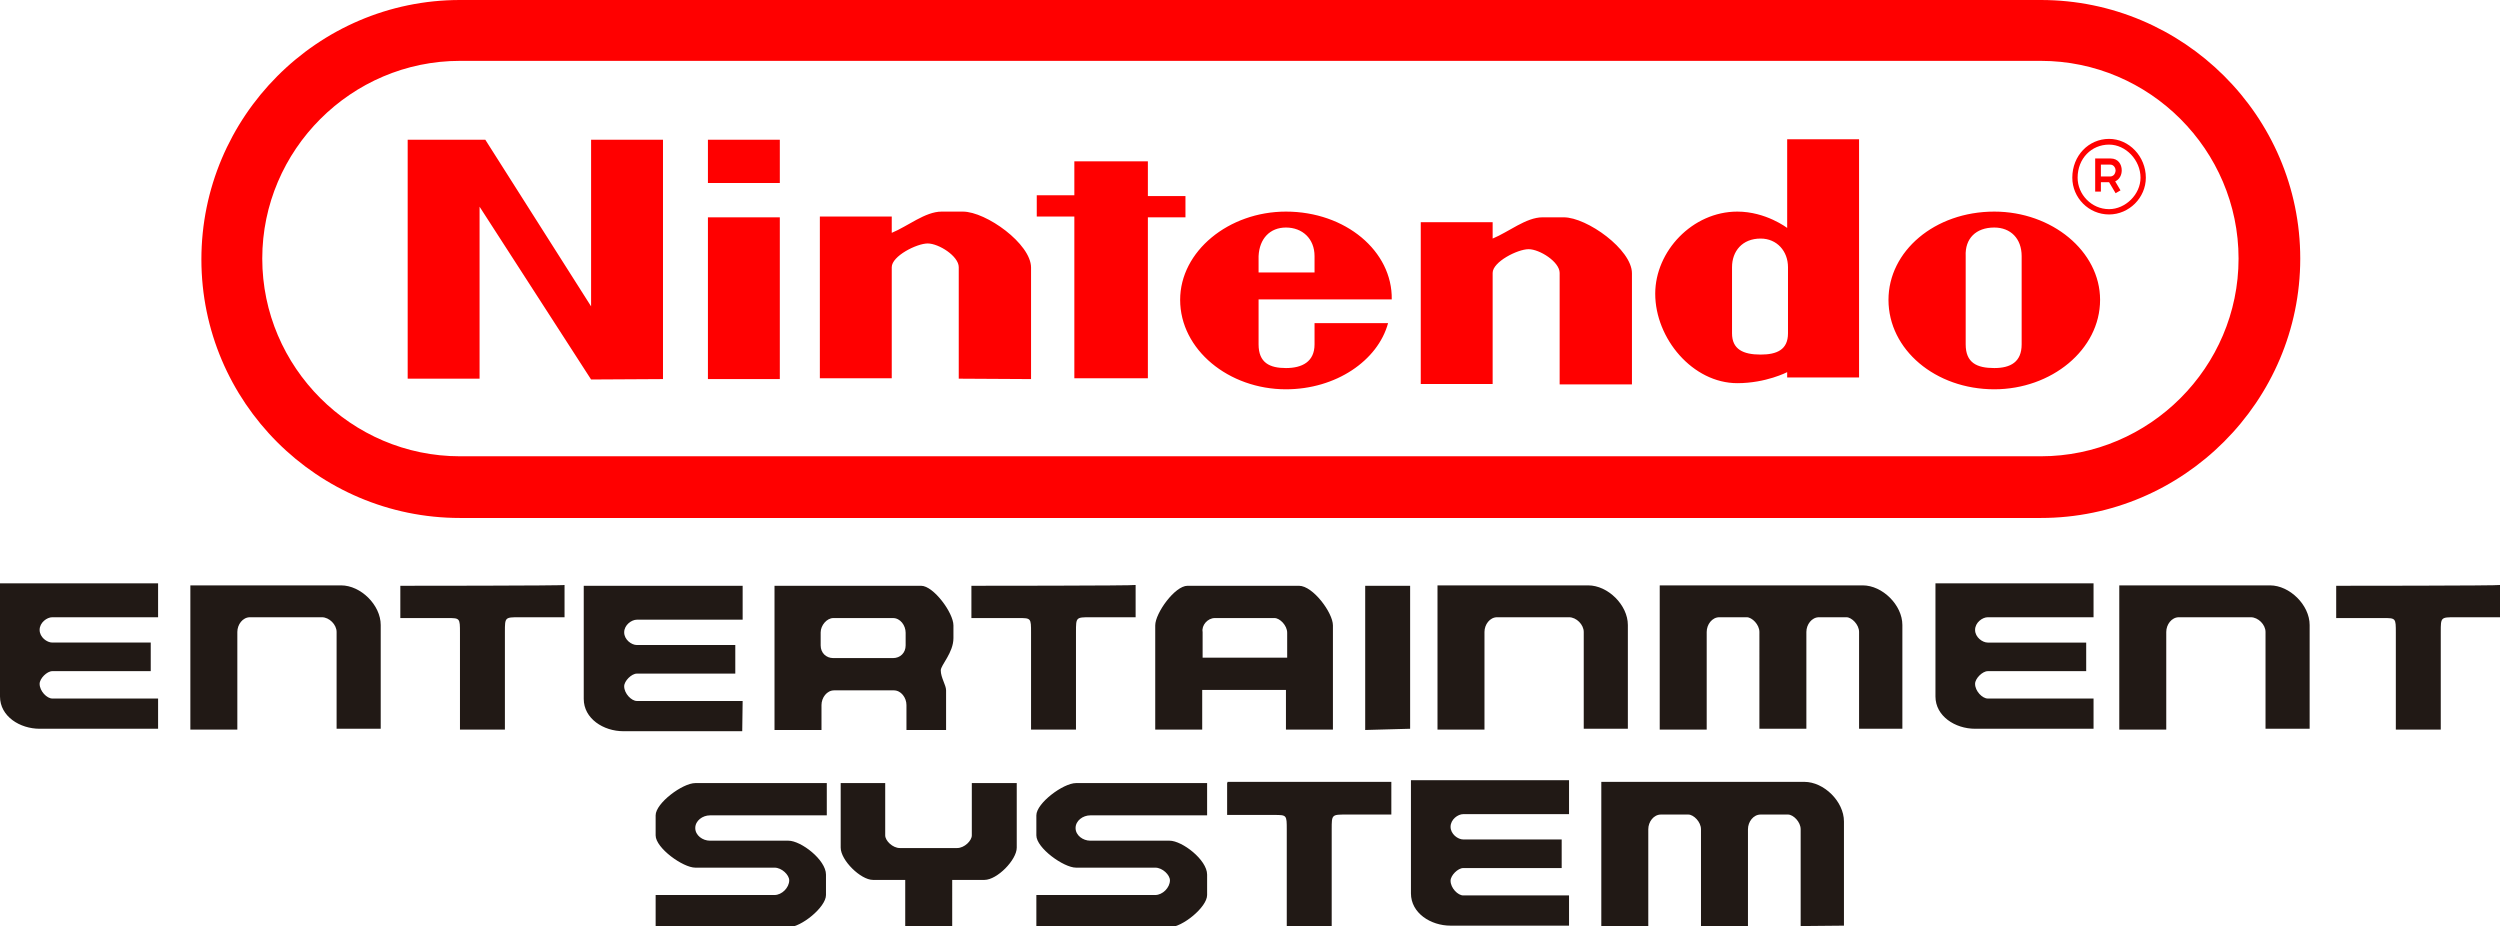 <svg xmlns="http://www.w3.org/2000/svg" viewBox="0 282.6 612 226.7" xml:space="preserve"><path fill="red" d="M499.6 409.4h-387c-34.9 0-63.3-28.4-63.3-63.3s28.4-63.5 63.3-63.5h387c34.9 0 63.5 28.4 63.5 63.3s-28.6 63.5-63.5 63.5zm-387-111.9c-26.6 0-48.4 21.8-48.4 48.4s21.8 48.4 48.4 48.4h387c26.6 0 48.4-21.8 48.4-48.4s-21.8-48.4-48.4-48.4h-387z"/><path fill="red" d="M162.3 375.4v-58.6h-17.6v40.8l-25.9-40.8h-19v58.5h17.6v-42.1l27.3 42.3 17.6-.1zM190.9 375.4v-39.6h-17.6v39.6h17.6zM190.9 327.4v-10.6h-17.6v10.6h17.6zM252.4 375.4v-27.3c0-5.8-11-13.7-16.7-13.7h-5.2c-4 0-8.3 3.6-12.2 5.2v-4h-17.6v39.6h17.6V348c0-2.7 6.1-5.8 8.8-5.8s7.6 3.1 7.6 5.8v27.3l17.7.1zM399.5 376.7v-27.2c0-5.8-11-13.7-16.7-13.7h-5.2c-4 0-8.3 3.6-12.2 5.2v-4h-17.6v39.6h17.6v-27.2c0-2.7 6.1-5.8 8.8-5.8 2.7 0 7.6 3.1 7.6 5.8v27.3h17.7zM281 375.4v-39.6h9.2v-5.2H281v-8.5h-18v8.3h-9.2v5.2h9.2v39.6h18v.2zM314.8 334.4c-14 0-25.9 9.7-25.9 21.6 0 12.2 11.9 21.9 25.9 21.9 12.2 0 22.5-7 25-16.2h-18v5.2c0 4.3-3.1 5.8-7 5.8-4 0-6.7-1.3-6.7-5.8v-11h32.6c.2-11.8-11.3-21.5-25.9-21.5zm0 3.9c4 0 7 2.7 7 7v4h-13.7v-4c.2-4.3 2.8-7 6.7-7zM488.2 334.4c-14.6 0-25.9 9.7-25.9 21.6 0 12.2 11.5 21.9 25.9 21.9 14 0 25.9-9.7 25.9-21.9 0-11.9-11.8-21.6-25.9-21.6zm0 3.9c4 0 6.7 2.7 6.7 7v21.6c0 4.3-2.7 5.8-6.7 5.8-4.3 0-7-1.3-7-5.8v-21.6c-.2-4.3 2.5-7 7-7zM437.5 316.8v21.6s-5.2-4-12.2-4c-11 0-20.1 9.7-20.1 20.1 0 11 9.2 21.9 20.1 21.9 7 0 12.2-2.7 12.2-2.7v1.3h17.6v-58.3h-17.6v.1zM431 341c4 0 6.7 3.1 6.7 7v16.2c0 4-2.7 5.2-6.7 5.2-4.3 0-7-1.3-7-5.2V348c0-3.9 2.5-7 7-7zM516.3 335.1c-5 0-9-4.1-9-9 0-5.4 4-9.5 9-9.5 4.9 0 9 4.3 9 9.5 0 4.9-4.1 9-9 9zm0-17.1c-4.3 0-7.7 3.4-7.7 8.1 0 4.1 3.4 7.7 7.7 7.7 4 0 7.7-3.6 7.7-7.7 0-4.3-3.6-8.1-7.7-8.1zm1.6 11.9-1.6-2.7h-2v2.3h-1.4v-8.1h3.8c1.8 0 2.7 1.4 2.7 2.9 0 1.1-.5 2.2-1.6 2.7l1.3 2.2-1.2.7zm-3.6-4.1h2.3c.4 0 .7-.2.9-.4.2-.2.4-.7.4-1.1 0-.5-.4-1.4-1.3-1.4h-2.3v2.9z"/><path fill="#211915" d="M93.2 461v-25.4c0-4.9-4.9-9.7-9.7-9.7H46.6v35.3h11.5v-23.9c0-1.8 1.3-3.6 3.1-3.6h17.6c1.8 0 3.6 1.8 3.6 3.6V461h10.8zM398.5 461v-25.4c0-4.9-4.9-9.7-9.7-9.7h-36.9v35.3h11.5v-23.9c0-1.8 1.3-3.6 3.1-3.6h17.6c1.8 0 3.6 1.8 3.6 3.6V461h10.8zM565.4 461v-25.4c0-4.9-4.9-9.7-9.7-9.7h-36.9v35.3h11.5v-23.9c0-1.8 1.3-3.6 3.1-3.6H551c1.8 0 3.6 1.8 3.6 3.6V461h10.8zM465.7 461v-25.4c0-4.9-4.9-9.7-9.7-9.7h-49.7v35.3h11.5v-23.9c0-1.8 1.3-3.6 3.1-3.6h6.7c1.3 0 3.1 1.8 3.1 3.6V461h11.5v-23.7c0-1.8 1.3-3.6 3.1-3.6h6.7c1.3 0 3.1 1.8 3.1 3.6V461h10.6zM38.7 461h-29c-4.8 0-9.7-3-9.7-7.9v-27.7h38.7v8.3H12.8c-1.3 0-3.1 1.3-3.1 3.1s1.8 3.1 3.1 3.1h24.1v7H12.8c-1.3 0-3.1 1.8-3.1 3.1 0 1.8 1.8 3.6 3.1 3.6h25.9v7.4zM181.7 461.6h-29.1c-4.9 0-9.7-3.1-9.7-7.9V426h38.9v8.3h-25.9c-1.3 0-3.1 1.3-3.1 3.1s1.8 3.1 3.1 3.1H180v7h-24.1c-1.3 0-3.1 1.8-3.1 3.1 0 1.8 1.8 3.6 3.1 3.6h25.9l-.1 7.4zM512.5 461h-29c-4.9 0-9.7-3.1-9.7-7.9v-27.7h38.7v8.3h-25.9c-1.3 0-3.1 1.3-3.1 3.1s1.8 3.1 3.1 3.1h24.1v7h-24.1c-1.3 0-3.1 1.8-3.1 3.1 0 1.8 1.8 3.6 3.1 3.6h25.9v7.4zM98 426v7.9h11.5c3.1 0 3.1 0 3.1 3.6v23.7h11v-23.9c0-3.6 0-3.6 3.6-3.6h11v-7.9c0 .2-40.2.2-40.2.2zM237.8 426v7.9h11.5c3.1 0 3.1 0 3.1 3.6v23.7h11v-23.9c0-3.6 0-3.6 3.6-3.6h11v-7.9c-.2.2-40.2.2-40.2.2zM571.9 426v7.9h11.5c3.1 0 3.1 0 3.1 3.6v23.7h11v-23.9c0-3.6 0-3.6 3.6-3.6h11v-7.9c-.1.2-40.2.2-40.2.2zM189.6 426v35.3h11.5v-6.1c0-1.8 1.3-3.6 3.1-3.6h14.6c1.8 0 3.1 1.8 3.1 3.6v6.1h9.7v-9.7c0-1.3-1.3-3.1-1.3-4.9 0-1.3 3.1-4.3 3.1-7.9v-3.1c0-3.1-4.9-9.7-7.9-9.7h-35.9zm14.4 7.9h14.6c1.8 0 3.1 1.8 3.1 3.6v3.1c0 1.8-1.3 3.1-3.1 3.1H204c-1.8 0-3.1-1.3-3.1-3.1v-3.2c0-1.7 1.5-3.5 3.1-3.5zM290.7 426c-3.1 0-7.9 6.7-7.9 9.7v25.5h11.5v-9.7h20.5v9.7h11.5v-25.5c0-3.1-4.9-9.7-8.3-9.7h-27.3zm6.7 7.9H312c1.3 0 3.1 1.8 3.1 3.6v6.1h-20.7v-6.3c-.3-1.6 1.2-3.4 3-3.4zM345.2 461v-35h-11v35.3l11-.3zM451.4 509.2v-25.5c0-4.9-4.9-9.7-9.7-9.7H392v35.3h11.5v-23.7c0-1.8 1.3-3.6 3.1-3.6h6.7c1.3 0 3.1 1.8 3.1 3.6v23.7h11.5v-23.7c0-1.8 1.3-3.6 3.1-3.6h6.7c1.3 0 3.1 1.8 3.1 3.6v23.7l10.6-.1zM384.1 509.2h-29c-4.9 0-9.7-3.1-9.7-7.9v-27.7h38.7v8.3h-25.9c-1.3 0-3.1 1.3-3.1 3.1s1.8 3.1 3.1 3.1h24.1v7h-24.1c-1.3 0-3.1 1.8-3.1 3.1 0 1.8 1.8 3.6 3.1 3.6h25.9v7.4zM300.4 474.2v7.9h11.5c3.1 0 3.1 0 3.1 3.6v23.6h11v-23.7c0-3.6 0-3.6 3.6-3.6h11v-8h-40.1v.2h-.1zM170.2 474.3c-3.1 0-9.7 4.9-9.7 7.9v4.9c0 3.1 6.7 7.9 9.7 7.9h19.4c1.8 0 3.6 1.8 3.6 3.1 0 1.8-1.8 3.6-3.6 3.6h-29.1v7.9H193c3.1 0 9.2-4.9 9.2-7.9v-5c0-3.6-6.1-8.3-9.2-8.3h-19.2c-1.8 0-3.6-1.3-3.6-3.1s1.8-3.1 3.6-3.1h28.6v-7.9h-32.2zM263.4 474.3c-3.1 0-9.7 4.9-9.7 7.9v4.9c0 3.1 6.7 7.9 9.7 7.9h19.4c1.8 0 3.6 1.8 3.6 3.1 0 1.8-1.8 3.6-3.6 3.6h-29.1v7.9h32.6c3.1 0 9.2-4.9 9.2-7.9v-5c0-3.6-6.1-8.3-9.2-8.3h-19.4c-1.8 0-3.6-1.3-3.6-3.1s1.8-3.1 3.6-3.1h28.6v-7.9h-32.1zM205.8 474.3v15.8c0 3.1 4.9 7.9 7.9 7.9h7.9v11.5h11.5V498h7.9c3.1 0 7.9-4.9 7.9-7.9v-15.8h-11v12.8c0 1.3-1.8 3.1-3.6 3.1h-14c-1.8 0-3.6-1.8-3.6-3.1v-12.8h-10.9z"/></svg>
